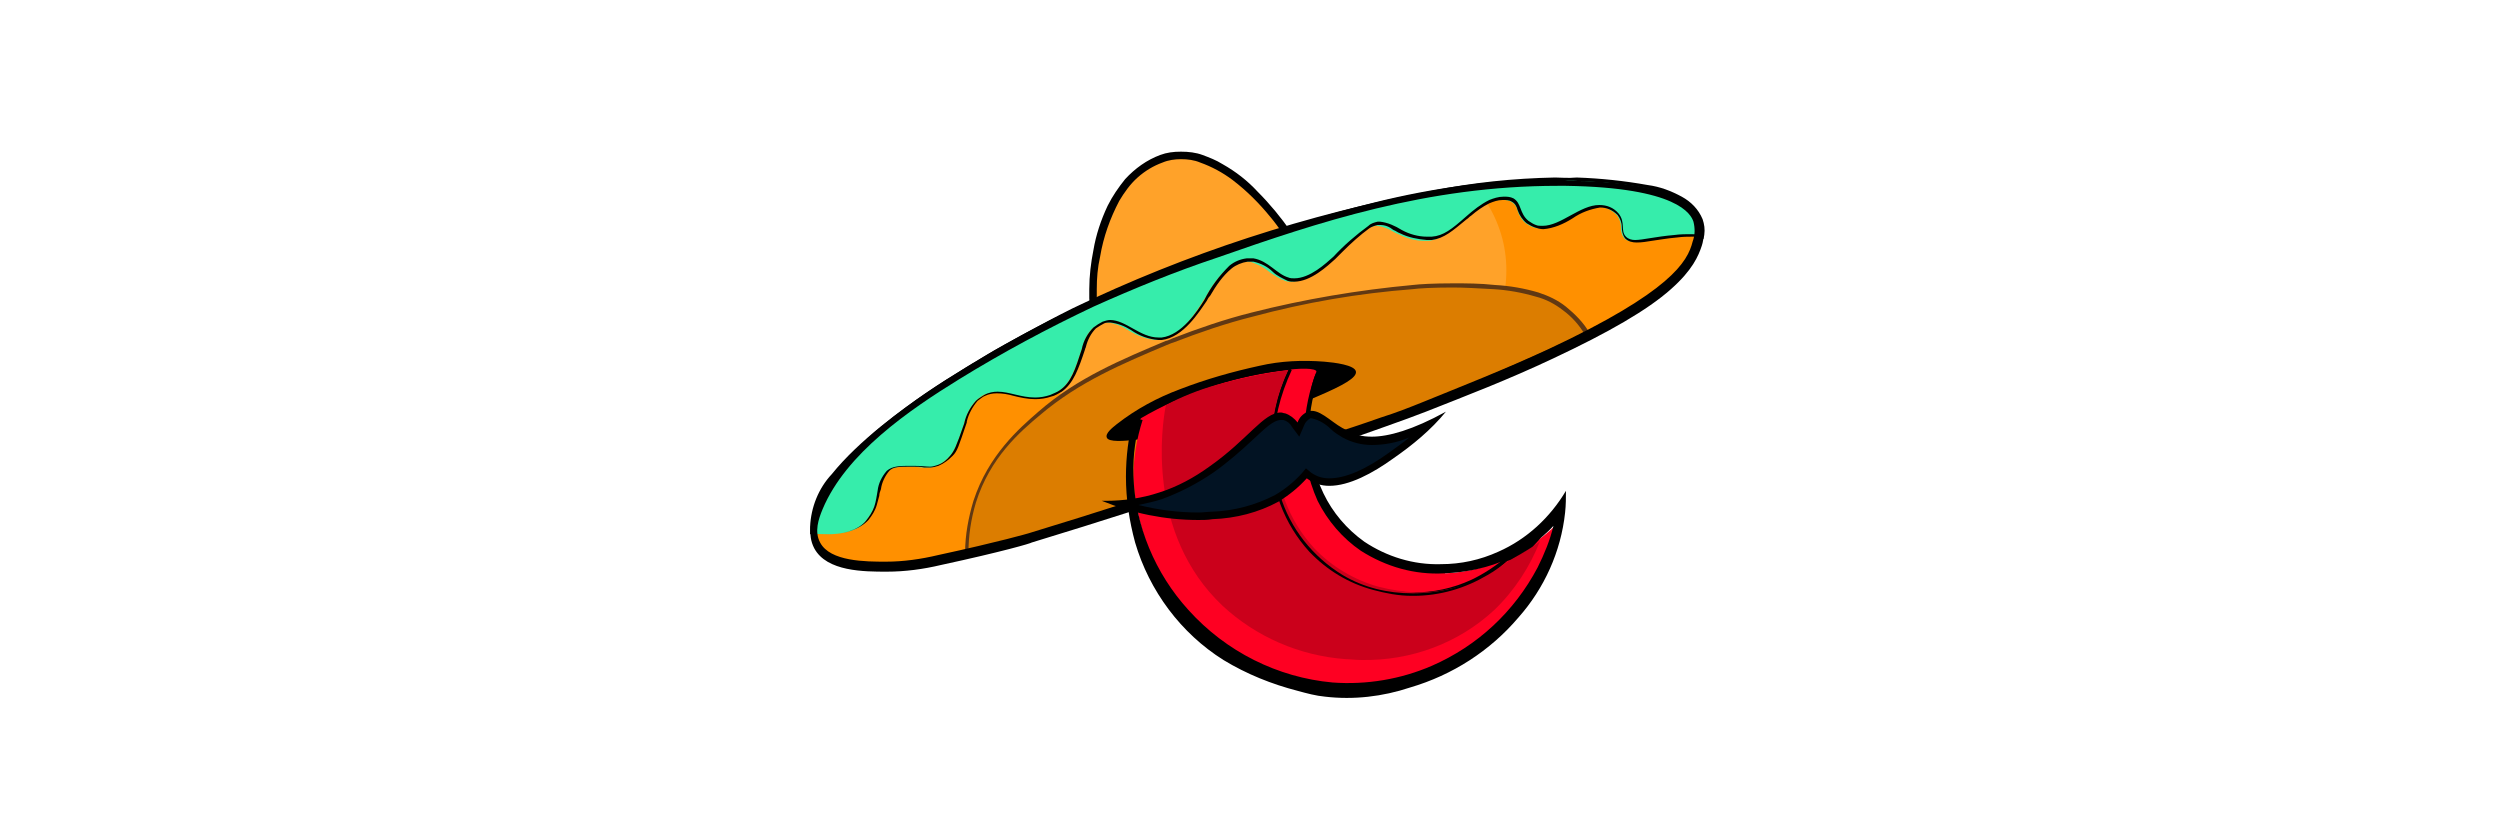 <?xml version="1.0" encoding="utf-8"?>
<!-- Generator: Adobe Illustrator 26.3.1, SVG Export Plug-In . SVG Version: 6.00 Build 0)  -->
<svg version="1.1" id="katman_1" xmlns="http://www.w3.org/2000/svg" xmlns:xlink="http://www.w3.org/1999/xlink" x="0px" y="0px"
	 viewBox="0 0 300 100" style="enable-background:new 0 0 300 100;" xml:space="preserve">
<style type="text/css">
	.st0{fill:#FFA229;}
	.st1{fill:#FF9000;}
	.st2{fill:#36EDAB;}
	.st3{fill:#DC7D00;}
	.st4{fill:#603813;}
	.st5{fill:#FE0022;}
	.st6{fill:#CCCCCC;}
	.st7{fill:#CB001B;}
	.st8{fill:#021323;}
</style>
<g id="Group_1" transform="translate(-295.987 -172)">
	<path id="Path_1" class="st0" d="M450.5,200c0,0-7.6-11.8-15.2-9s-8.6,14.5-8,17.6"/>
	<path id="Path_2" d="M450.9,199.8c-1.2-1.7-2.5-3.3-4-4.8c-1.2-1.3-2.6-2.4-4.2-3.3c-0.8-0.5-1.6-0.8-2.4-1.1
		c-0.8-0.3-1.7-0.4-2.6-0.4c-0.9,0-1.7,0.1-2.5,0.4c-1.6,0.6-3,1.6-4.2,2.9c-0.8,1-1.5,2-2.1,3.2c-0.8,1.7-1.4,3.5-1.7,5.3
		c-0.3,1.5-0.5,3.1-0.5,4.7c0,0.4,0,0.8,0,1.1c0,0.3,0.1,0.6,0.1,0.9l0.9-0.2c0-0.3-0.1-0.5-0.1-0.8c0-0.3,0-0.6,0-1
		c0-1.3,0.1-2.6,0.4-3.9c0.4-2.4,1.2-4.6,2.3-6.7c0.6-1,1.3-2,2.2-2.8c0.9-0.8,1.9-1.4,3-1.8c0.7-0.3,1.5-0.4,2.2-0.4
		c0.8,0,1.6,0.1,2.3,0.4c1.4,0.5,2.7,1.2,3.9,2.1c1.7,1.3,3.2,2.8,4.5,4.4c0.6,0.7,1,1.3,1.3,1.7c0.1,0.2,0.3,0.4,0.3,0.5
		c0,0.1,0.1,0.1,0.1,0.1l0,0l0,0l0,0L450.9,199.8L450.9,199.8z"/>
	<path id="Path_3" class="st0" d="M402.2,240c-2.6,0-7,0-8.3-2.5c-0.8-1.5-0.2-3.2,0.3-4.4c1.6-3.5,4.1-6.7,7.1-9.1
		c3-2.5,6.1-4.7,9.4-6.7c5.2-3.2,10.6-6.2,16.2-8.7c4.9-2.2,9.8-4.2,14.9-5.9c6.6-2.3,12.7-4.3,19.2-5.9c7.2-1.8,14.5-2.7,21.9-2.7
		c0.3,0,0.7,0,1,0c5.8,0.1,10,0.7,12.7,1.9c1.3,0.4,2.4,1.4,3,2.7c0.3,0.9,0.2,1.8,0,2.7c-0.3,1.3-1,2.8-3.5,5
		c-2.8,2.4-7.4,5.1-14,8.2c-5.4,2.5-10.4,4.5-15.2,6.4c-1.3,0.5-2.9,1.1-4.9,1.8c-4.4,1.6-7.8,2.6-9.7,3.1l-0.5,0.1
		c-2.8,0.8-3.9,1.3-6,2c-2,0.7-4.7,1.7-10.3,3.6c-0.1,0-7,2.3-15.8,5c-0.1,0-3.5,1.1-10.9,2.6C406.5,239.7,404.4,239.9,402.2,240
		L402.2,240"/>
	<path id="Path_4" class="st1" d="M473.1,194.5c1.8,2.2,3.1,4.9,3.5,7.8c0.2,1.4,0.2,2.9,0,4.3c2.3-0.1,4.6,0.6,6.6,1.9
		c1.4,1,2.6,2.2,3.5,3.7c2.2-1,4.2-2.1,6.2-3.5c3.6-2.5,6.9-4.9,6.9-8.1c-0.1-1.3-0.6-2.6-1.4-3.6c-1.5-1.9-4-2.9-11-3.2
		C482.5,193.6,477.8,193.9,473.1,194.5z"/>
	<path id="Path_5" class="st1" d="M411.7,216.5c2.8-0.1,5.5,0.3,8.2,1.2c1.3,0.5,2.6,1.1,3.8,1.8c-2.3,1.4-9.1,5.9-11,14.1
		c-0.4,1.6-0.5,3.2-0.5,4.9c-2.1,0.6-4.2,1-6.4,1.3c-4.2,0.5-9.3,1.1-11.4-1.8c-0.3-0.4-0.5-0.8-0.6-1.2c-1.2-3.6,3.1-8,6.7-11.6
		C403.8,221.8,407.6,218.9,411.7,216.5z"/>
	<path id="Path_6" class="st2" d="M395,236.1c-0.5,0-0.9,0-1.4-0.1l-0.1,0l0-0.1c0-0.2,0-0.4,0-0.6c0.1-2.3,1-4.5,2.5-6.2
		c3.3-4.1,8.5-7.9,11.3-9.8c3.4-2.3,6.2-3.9,8-5c1.8-1,5.4-3.1,9.5-5.1c13.7-6.5,28.1-11.3,43-14.1c4.9-1,9.8-1.5,14.7-1.6
		c0.8,0,1.5,0,2.3,0c2.8,0.1,5.7,0.3,8.4,0.9c3.6,0.8,5.7,2.1,6.4,4c0.2,0.6,0.3,1.2,0.2,1.8l0,0.3l-0.2-0.1
		c-0.2-0.1-0.5-0.1-0.8-0.1h-0.2c-0.4,0-1.1,0-1.8,0.1c-1.2,0.1-2.2,0.2-3,0.4c-0.6,0.1-1.2,0.2-1.7,0.2c-0.5,0-0.9-0.1-1.2-0.4
		c-0.3-0.4-0.4-0.8-0.4-1.3c0-0.6-0.2-1.1-0.5-1.5c-0.6-0.6-1.4-1-2.2-1c-1.2,0.1-2.4,0.6-3.4,1.3c-1,0.7-2.2,1.1-3.4,1.3
		c-0.3,0-0.6,0-0.9-0.1c-0.4-0.1-0.7-0.3-1-0.5c-0.5-0.4-0.8-0.9-1-1.5c-0.1-0.5-0.4-0.9-0.8-1.1c-0.3-0.2-0.7-0.2-1.1-0.2h-0.1
		c-0.6,0-1.1,0.1-1.7,0.4c-0.8,0.4-1.6,0.9-2.3,1.6c-0.1,0.1-0.3,0.3-0.5,0.4c-1.7,1.4-2.7,2.3-4.1,2.5c-0.2,0-0.4,0-0.6,0
		c-1.1,0-2.1-0.3-3.1-0.8c-0.3-0.1-0.6-0.3-0.8-0.4c-0.5-0.3-1.1-0.5-1.7-0.6c-0.1,0-0.2,0-0.3,0c-0.4,0.1-0.8,0.2-1.1,0.4
		c-1.2,0.8-2.3,1.7-3.3,2.8c-0.3,0.3-0.6,0.6-0.9,0.9c-0.9,0.8-2.9,2.6-4.8,2.6c-0.3,0-0.5,0-0.7-0.1c-0.6-0.2-1.2-0.6-1.8-1
		c-0.7-0.6-1.5-1-2.4-1.3c-0.2,0-0.4,0-0.5,0c-0.1,0-0.1,0-0.2,0c-0.7,0.1-1.4,0.4-2,0.8c-1.1,1-1.9,2.1-2.6,3.4
		c-0.1,0.2-0.3,0.4-0.4,0.6c-0.8,1.3-2.7,4.3-5.2,4.6c-0.1,0-0.3,0-0.4,0c-1.1-0.1-2.2-0.5-3.2-1.1c-0.8-0.5-1.6-0.9-2.6-1
		c-0.3,0-0.5,0-0.8,0.1c-0.4,0.2-0.7,0.4-1,0.6c-0.6,0.6-1,1.4-1.2,2.2c0,0.1-0.1,0.2-0.1,0.3c-0.8,2.4-1.3,4-2.7,5
		c-0.4,0.3-0.8,0.5-1.2,0.6c-0.6,0.2-1.2,0.3-1.9,0.3c-0.8,0-1.7-0.2-2.5-0.4c-0.7-0.2-1.3-0.3-2-0.3c-0.5,0-1,0.1-1.5,0.3
		c-0.3,0.2-0.6,0.4-0.9,0.7c-0.7,0.7-1.1,1.6-1.4,2.6l0,0.1c-1,2.9-1.2,3.3-1.7,3.9c-0.4,0.5-1,0.9-1.6,1.2
		c-0.3,0.1-0.6,0.2-0.9,0.2c-0.2,0-0.4,0-0.7,0c-0.4,0-0.9-0.1-1.3-0.1h-0.3c-1.3,0-2.1,0-2.7,0.6c-0.6,0.6-0.9,1.4-1.1,2.3
		c-0.1,0.3-0.1,0.6-0.2,0.8c0,0.4-0.1,0.7-0.3,1.1c-0.2,0.6-0.6,1.2-1,1.7C399.3,235.5,397.3,236.2,395,236.1L395,236.1z"/>
	<path id="Path_7" d="M482.6,193.7c0.8,0,1.6,0,2.3,0c4.3,0.2,13.2,0.5,14.7,4.7c0.2,0.6,0.3,1.2,0.2,1.8c-0.3-0.1-0.6-0.1-0.9-0.1
		h-0.2c-0.3,0-1.1,0-1.8,0.1c-2.3,0.2-3.8,0.6-4.7,0.6c-0.4,0-0.8-0.1-1.1-0.4c-0.7-0.7,0-1.7-0.9-2.8c-0.6-0.7-1.4-1-2.3-1
		c-2.3,0-4.6,2.5-6.8,2.5c-0.3,0-0.6,0-0.8-0.1c-0.3-0.1-0.6-0.3-0.9-0.5c-1.1-0.9-0.8-2.1-1.8-2.7c-0.4-0.2-0.8-0.2-1.1-0.2h-0.1
		c-0.6,0-1.2,0.2-1.7,0.4c-1,0.5-1.9,1.2-2.8,2c-1.7,1.5-2.7,2.3-4.1,2.4c-0.2,0-0.4,0-0.6,0c-1,0-2.1-0.3-3-0.8
		c-0.8-0.5-1.7-0.9-2.6-1c-0.1,0-0.2,0-0.3,0c-0.4,0.1-0.8,0.2-1.1,0.5c-1.5,1.1-2.9,2.3-4.2,3.7c-0.9,0.8-2.8,2.6-4.7,2.6
		c-0.2,0-0.5,0-0.7-0.1c-1.4-0.4-2.4-2-4.2-2.3c-0.2,0-0.4,0-0.6,0c-0.1,0-0.2,0-0.2,0c-0.8,0.1-1.5,0.4-2.1,0.9
		c-1.2,1.2-2.2,2.5-3,4.1c-0.8,1.3-2.7,4.2-5.1,4.5c-0.1,0-0.3,0-0.4,0c-2.2,0-3.9-2.1-5.8-2.1c-0.3,0-0.6,0.1-0.9,0.2
		c-0.4,0.2-0.7,0.4-1.1,0.7c-0.7,0.7-1.2,1.6-1.4,2.6c-0.8,2.5-1.3,4-2.6,4.9c-0.4,0.3-0.8,0.4-1.2,0.6c-0.6,0.2-1.2,0.3-1.8,0.3
		c-1.7,0-3.1-0.7-4.5-0.7c-0.5,0-1.1,0.1-1.6,0.4c-0.3,0.2-0.7,0.4-1,0.7c-0.7,0.8-1.2,1.7-1.4,2.7c-1,2.9-1.2,3.3-1.7,3.9
		c-0.4,0.5-0.9,0.9-1.5,1.1c-0.3,0.1-0.6,0.2-0.9,0.2c-0.5,0-1-0.1-2-0.1h-0.3c-1.3,0-2.2,0-2.9,0.6c-0.6,0.7-1,1.5-1.1,2.4
		c-0.1,0.6-0.2,1.3-0.4,1.9c-0.2,0.6-0.6,1.2-1,1.7c-0.8,1-2.7,1.7-5,1.7c-0.4,0-0.9,0-1.3-0.1c0-0.1,0-0.3,0-0.6
		c0.1-2.3,1-4.4,2.5-6.1c3.7-4.6,9.7-8.7,11.3-9.8c3.4-2.3,6.1-3.8,8-5c1.3-0.7,5.1-2.9,9.5-5.1c13.6-6.5,28.1-11.2,43-14
		C472.7,194.3,477.6,193.8,482.6,193.7 M482.6,193.3c-5,0.1-9.9,0.6-14.8,1.6c-14.9,2.8-29.4,7.5-43.1,14.1c-4,2-7.7,4.1-9.5,5.1
		c-1.8,1.1-4.6,2.7-8,5c-2.8,1.9-8.1,5.7-11.4,9.8c-1.6,1.7-2.5,4-2.6,6.3c0,0.2,0,0.4,0,0.6l0,0.3l0.3,0c0.5,0.1,0.9,0.1,1.4,0.1
		c2.3,0,4.3-0.7,5.3-1.8c0.4-0.5,0.8-1.1,1-1.8c0.1-0.4,0.2-0.7,0.3-1.1c0-0.3,0.1-0.5,0.2-0.8c0.1-0.8,0.5-1.6,1-2.2
		c0.5-0.5,1.2-0.5,2.6-0.5h0.3c0.4,0,0.9,0,1.3,0.1c0.3,0,0.5,0,0.7,0c0.3,0,0.7-0.1,1-0.2c0.7-0.3,1.2-0.7,1.7-1.2
		c0.6-0.6,0.7-1.1,1.7-4l0-0.1c0.2-0.9,0.7-1.8,1.3-2.5c0.3-0.2,0.6-0.5,0.9-0.6c0.4-0.2,0.9-0.3,1.4-0.3c0.7,0,1.3,0.1,2,0.3
		c0.8,0.2,1.7,0.4,2.6,0.4c0.7,0,1.3-0.1,1.9-0.3c0.5-0.1,0.9-0.4,1.3-0.6c1.4-1,2-2.7,2.8-5.1c0-0.1,0.1-0.2,0.1-0.3
		c0.2-0.8,0.6-1.6,1.2-2.2c0.3-0.2,0.6-0.4,1-0.6c0.2-0.1,0.5-0.1,0.7-0.1c0.9,0.1,1.7,0.4,2.5,0.9c1,0.7,2.1,1.1,3.3,1.2
		c0.1,0,0.3,0,0.4,0c2.6-0.3,4.5-3.4,5.4-4.7c0.1-0.2,0.2-0.4,0.4-0.6c0.7-1.2,1.5-2.4,2.6-3.3c0.5-0.4,1.2-0.7,1.9-0.8
		c0.1,0,0.1,0,0.2,0c0.2,0,0.3,0,0.5,0c0.9,0.2,1.7,0.6,2.3,1.2c0.5,0.5,1.2,0.8,1.8,1.1c0.3,0.1,0.5,0.1,0.8,0.1c2,0,4-1.9,4.9-2.7
		c0.3-0.3,0.6-0.6,0.9-0.9c1-1,2.1-2,3.2-2.8c0.3-0.2,0.6-0.3,1-0.4c0.1,0,0.2,0,0.3,0c0.6,0,1.1,0.2,1.6,0.6
		c0.3,0.1,0.5,0.3,0.8,0.4c1,0.5,2.1,0.7,3.2,0.8c0.2,0,0.4,0,0.6,0c1.5-0.2,2.5-1.1,4.2-2.5c0.2-0.1,0.3-0.3,0.5-0.4
		c0.7-0.6,1.4-1.1,2.2-1.5c0.5-0.2,1-0.4,1.6-0.4c0,0,0.1,0,0.1,0c0.3,0,0.7,0,1,0.2c0.4,0.2,0.6,0.6,0.7,1c0.2,0.6,0.6,1.2,1.1,1.6
		c0.3,0.2,0.7,0.4,1,0.5c0.3,0.1,0.6,0.2,1,0.2c1.2-0.1,2.4-0.6,3.5-1.3c1-0.7,2.1-1.1,3.3-1.3c0.8,0,1.5,0.3,2.1,0.9
		c0.3,0.4,0.5,0.9,0.5,1.4c0,0.5,0.1,1,0.4,1.4c0.4,0.4,0.9,0.5,1.4,0.5c0.6,0,1.2-0.1,1.8-0.2c0.8-0.1,1.8-0.3,3-0.4
		c0.7-0.1,1.4-0.1,1.8-0.1h0.2c0.2,0,0.5,0,0.7,0.1l0.5,0.2l0.1-0.5c0.1-0.7,0-1.3-0.2-1.9c-0.5-1.2-1.4-2.1-2.5-2.7
		c-1.3-0.7-2.6-1.2-4.1-1.4c-2.8-0.5-5.6-0.8-8.5-0.9C484.1,193.4,483.3,193.3,482.6,193.3L482.6,193.3z"/>
	<path id="Path_8" class="st3" d="M486.5,212c-0.7-1.2-1.7-2.2-2.8-3c-1.9-1.4-4.1-2.1-8.4-2.5c-3.3-0.3-6.5-0.3-9.8,0
		c-15.8,1.4-26,5.3-28.8,6.5c-0.4,0.2-0.7,0.3-0.8,0.3c-5.2,2.2-10.6,4.4-15.3,8.4c-2.3,2-6,5.2-7.7,10.6c-0.6,2-0.9,4-0.9,6.1
		c9.5-2.4,19.6-5.2,30-8.7C457.2,224.7,472,218.8,486.5,212"/>
	<path id="Path_9" class="st4" d="M486.5,212l0.2-0.1c-0.7-1.2-1.7-2.2-2.8-3.1c-1-0.8-2.1-1.3-3.3-1.7c-1.7-0.5-3.4-0.8-5.2-0.9
		c-1.8-0.2-3.5-0.2-5-0.2c-2.4,0-4.1,0.1-4.9,0.2c-6.5,0.6-13,1.7-19.3,3.3c-3.2,0.8-6.4,1.9-9.5,3.1c-0.4,0.2-0.7,0.3-0.8,0.3
		c-5.2,2.2-10.6,4.4-15.3,8.5c-2.3,2-6,5.2-7.8,10.7c-0.6,2-1,4.1-1,6.2v0.2l0.2-0.1c9.5-2.4,19.6-5.2,30.1-8.7
		c15.2-5,30-11,44.4-17.7l0.2-0.1l-0.1-0.2L486.5,212l-0.1-0.2c-14.4,6.8-29.3,12.7-44.4,17.7c-10.5,3.5-20.5,6.3-30,8.7l0,0.2h0.2
		c0-2.1,0.3-4.1,0.9-6.1c1.7-5.4,5.3-8.5,7.7-10.5c4.7-4,10-6.2,15.2-8.4c0.1,0,0.4-0.2,0.8-0.3c3.1-1.2,6.3-2.3,9.5-3.1
		c6.3-1.7,12.7-2.8,19.2-3.3c0.7-0.1,2.5-0.2,4.8-0.2c1.4,0,3.1,0.1,4.9,0.2c1.7,0.1,3.4,0.4,5.1,0.9c1.2,0.3,2.3,0.9,3.2,1.6
		c1.1,0.8,2,1.8,2.7,3L486.5,212l-0.1-0.2L486.5,212"/>
	<path id="Path_10" d="M482.9,194.3c0.3,0,0.7,0,1,0c13.4,0.2,15,3.4,15.3,4.3c0.2,0.8,0.2,1.6-0.1,2.4c-0.6,2.4-2.6,6-17.3,12.9
		c-5.4,2.5-10.3,4.4-15.2,6.4c-1.5,0.6-3,1.2-4.9,1.8c-4.8,1.7-8.3,2.7-10.1,3.3c-5.5,1.6-4.7,1.7-16.4,5.6c0,0-6.9,2.3-15.8,5
		c0,0-3.4,1-10.8,2.6c-2.1,0.5-4.2,0.8-6.3,0.8h0c-2.4,0-6.7,0-7.9-2.3c-0.7-1.3-0.2-2.8,0.3-4c2.8-6.7,10.4-11.9,16.4-15.6
		c5.2-3.2,10.6-6.1,16.1-8.7c4.9-2.2,9.8-4.2,14.9-5.9C454.1,198.7,467.2,194.3,482.9,194.3 M482.9,193.5c-7.4,0-14.8,1-22,2.8
		c-6.5,1.6-12.6,3.6-19.2,5.9c-5.1,1.7-10.1,3.7-14.9,5.9c-5.6,2.6-11,5.5-16.2,8.8c-3.3,2-6.5,4.3-9.5,6.8
		c-1.5,1.3-2.9,2.7-4.2,4.3c-1.2,1.5-2.3,3.2-3,5c-0.5,1.3-1.1,3.1-0.2,4.8c1.5,2.8,6,2.8,8.7,2.8h0c2.2,0,4.4-0.3,6.5-0.8
		c7.4-1.6,10.8-2.6,10.9-2.7c8.9-2.7,15.8-5,15.9-5c5.7-1.9,8.4-2.9,10.3-3.6c2.1-0.7,3.2-1.2,6-2l0.5-0.1c1.8-0.5,5.3-1.6,9.7-3.2
		c2-0.7,3.6-1.3,4.9-1.8c4.8-1.9,9.8-3.8,15.3-6.4c6.6-3.1,11.3-5.8,14.1-8.3c2.6-2.3,3.3-4,3.7-5.2c0.3-0.9,0.3-2,0-2.9
		c-0.6-1.4-1.8-2.5-3.2-3c-2.7-1.2-7.1-1.9-12.9-1.9C483.6,193.5,483.2,193.5,482.9,193.5"/>
	<path id="Path_11" d="M454,219.6c3.3-1.4,4.8-2.3,4.7-3c-0.1-0.8-2.6-1.1-3.8-1.2c-2.6-0.2-5.2-0.1-7.8,0.5
		c-3.2,0.7-6.4,1.6-9.5,2.8c-2.7,1-5.3,2.4-7.6,4.2c-0.5,0.4-1.4,1.1-1.2,1.6c0.2,0.6,2.2,0.4,3.2,0.3
		C440.1,223.9,445.4,223.3,454,219.6"/>
	<path id="Path_12" class="st5" d="M454,216.6c-0.3-0.9-7,0-12.1,1.6c-3.2,1-6.3,2.4-9.2,4.1l0.4,0.1c-0.7,2.2-1.1,4.5-1.1,6.8
		c0.1,2.6,0.6,5.2,1.4,7.6c0.9,3,2.4,5.9,4.3,8.3c2.4,3,5.5,5.4,8.9,7c2.5,1.1,5.1,1.9,7.8,2.3c0.9,0.1,1.7,0.2,2.6,0.2
		c0.1,0,0.3,0,0.4,0c3.8,0,7.5-0.9,10.8-2.5c2.5-1.2,4.8-2.8,6.8-4.7c1-1,2.2-1.8,2.6-2.2c2.4-2.9,4.1-6.4,4.9-10
		c-1.6,1.5-3.4,2.7-5.4,3.5c-2.4,1.3-5,2-7.7,2.1v-0.2c-6.4,0.3-12.3-3.3-15-9c-0.1-0.2-0.2-0.4-0.2-0.5c-1-2.4-1.5-4.9-1.4-7.5
		c0-1.5,0.3-5.1,1.1-6.8C454,216.8,454,216.7,454,216.6 M454.6,216.4L454.6,216.4"/>
	<path id="Path_13" d="M450.7,216.2c-1.5,3-2.2,6.3-2.3,9.7c-0.1,4.6,1.6,9,4.6,12.3c2.1,2.2,4.7,3.8,7.7,4.6c1.5,0.4,3,0.7,4.6,0.7
		h0.2c3.2,0,6.2-0.9,8.9-2.5c0.9-0.6,1.8-1.2,2.6-1.9c0.4-0.4,0.9-0.8,1.3-1.2l-0.3-0.3c-0.4,0.4-0.8,0.8-1.2,1.2
		c-1.3,1.1-2.8,2.1-4.3,2.8c-2.2,1-4.5,1.5-7,1.5h-0.2c-1.5-0.1-3-0.3-4.5-0.7c-2.8-0.8-5.4-2.3-7.5-4.5c-3-3.3-4.6-7.6-4.5-12
		c0-3.3,0.8-6.5,2.2-9.5L450.7,216.2L450.7,216.2"/>
	<path id="Path_14" d="M454.2,216.2c0,0.1-0.1,0.1-0.1,0.2c0,0.1-0.1,0.1-0.1,0.1c-0.9,2.3-1.4,4.7-1.5,7.1
		c-0.2,2.9,0.4,5.8,1.6,8.5c1.2,2.4,3,4.5,5.2,6c3,1.9,6.4,2.9,10,2.7c2.7-0.1,5.4-0.7,7.8-1.8c0.9-0.5,1.8-1,2.7-1.6
		c0.9-0.7,1.8-1.4,2.6-2.3c-0.4,1.7-1.1,3.4-1.9,5c-2.8,5.3-7.2,9.4-12.7,11.8c-3.7,1.6-7.8,2.3-11.9,2c-6.6-0.6-12.8-3.7-17.3-8.7
		c-4-4.4-6.4-10.1-6.6-16.1c-0.1-2.5,0.3-5,1-7.4l-0.6,0.5l-0.4-0.1c-0.6,2.3-0.9,4.7-0.9,7.1c0,2.7,0.4,5.3,1.1,7.9
		c1.7,5.8,5.5,10.9,10.6,14.1c2.8,1.7,5.8,2.9,8.9,3.7c1.1,0.3,2.2,0.6,3.3,0.7c3.4,0.4,6.9,0,10.2-1.1c5.1-1.5,9.6-4.4,13-8.4
		c3.1-3.5,5.1-7.9,5.6-12.6c0.1-0.9,0.1-1.8,0.1-2.6c-1.9,3.2-4.7,5.8-8.1,7.3c-2.2,1-4.5,1.5-6.9,1.5c-3.3,0.1-6.5-0.9-9.2-2.7
		c-2.1-1.5-3.8-3.5-4.9-5.8c-1.1-2.3-1.7-4.9-1.7-7.5c0-2.5,0.5-4.9,1.5-7.1C454.4,216.2,454.2,216.2,454.2,216.2"/>
	<path id="Path_15" class="st6" d="M477.2,239.1c-0.1,0-0.2,0.1-0.3,0.1l0,0C477,239.2,477.1,239.2,477.2,239.1 M477.2,239.1
		L477.2,239.1L477.2,239.1 M479.9,237.5c-0.8,0.6-1.7,1.1-2.7,1.6C478.2,238.7,479.1,238.1,479.9,237.5 M480,237.5L480,237.5
		L480,237.5 M480,237.4L480,237.4L480,237.4 M480.1,237.4L480.1,237.4L480.1,237.4 M480.1,237.4L480.1,237.4L480.1,237.4
		 M480.1,237.4L480.1,237.4L480.1,237.4 M480.1,237.4L480.1,237.4L480.1,237.4 M480.2,237.4L480.2,237.4L480.2,237.4 M480.2,237.4
		L480.2,237.4L480.2,237.4 M480.2,237.3L480.2,237.3L480.2,237.3 M480.2,237.3L480.2,237.3L480.2,237.3 M480.2,237.3L480.2,237.3
		L480.2,237.3 M480.3,237.3L480.3,237.3L480.3,237.3 M480.3,237.3L480.3,237.3L480.3,237.3 M480.3,237.3L480.3,237.3L480.3,237.3
		 M480.3,237.2L480.3,237.2L480.3,237.2 M480.3,237.2L480.3,237.2L480.3,237.2 M480.4,237.2L480.4,237.2L480.4,237.2 M480.4,237.2
		L480.4,237.2L480.4,237.2 M480.4,237.2L480.4,237.2L480.4,237.2 M480.4,237.2L480.4,237.2L480.4,237.2 M480.4,237.2L480.4,237.2
		L480.4,237.2 M480.6,237.1L480.6,237.1L480.6,237.1 M480.6,237L480.6,237L480.6,237 M480.6,237L480.6,237L480.6,237 M480.6,237
		L480.6,237L480.6,237 M480.6,237L480.6,237L480.6,237 M480.7,237L480.7,237L480.7,237 M480.7,237L480.7,237L480.7,237 M480.7,237
		L480.7,237L480.7,237 M480.7,236.9L480.7,236.9L480.7,236.9 M480.8,236.9L480.8,236.9L480.8,236.9 M480.8,236.9L480.8,236.9"/>
	<path id="Path_16" d="M450.9,216c-5.2,0.3-10.3,1.7-14.9,4.2c0,0.1,0,0.2-0.1,0.4c1.9-0.9,3.9-1.7,6-2.4c2.8-0.9,5.7-1.5,8.7-1.8
		c0-0.1,0.1-0.1,0.1-0.2l0,0l0.1,0.1C450.8,216.1,450.9,216.1,450.9,216"/>
	<path id="Path_17" class="st7" d="M450.6,216.4c-2.9,0.4-5.8,1-8.7,1.8c-2.1,0.6-4.1,1.4-6,2.4c-0.5,2.4-2.4,15.4,6.8,24.1
		c4,3.7,9.2,6,14.8,6.4c0.5,0,1.1,0.1,1.9,0.1c5.9,0.1,11.6-2,15.9-6c2.4-2.3,4.3-5.2,5.5-8.3l0,0l0,0l0,0l0,0l0,0l0,0l0,0l0,0l0,0
		l0,0l0,0l0,0l0,0l0,0l0,0l0,0l0,0l0,0h0l0,0l0,0l-0.1,0.1l0,0l0,0l0,0l0,0l0,0l0,0l0,0l0,0l0,0l0,0h0l0,0l0,0l0,0l0,0l0,0l0,0l0,0
		l0,0l0,0l0,0l0,0h0l0,0h0l0,0h0l0,0h0l0,0h0l0,0h0l0,0h0l0,0l0,0l0,0l0,0l0,0l0,0l-0.1,0.1l0,0c-0.8,0.6-1.7,1.1-2.7,1.6l0,0l0,0
		l0,0h0l0,0c-0.1,0-0.2,0.1-0.3,0.1c-0.8,0.7-1.6,1.3-2.5,1.8c-2.7,1.6-5.8,2.5-8.9,2.5h-0.2c-1.6-0.1-3.1-0.3-4.6-0.7
		c-2.9-0.8-5.6-2.4-7.7-4.6c-3.1-3.4-4.7-7.7-4.6-12.3C448.4,222.6,449.2,219.4,450.6,216.4"/>
	<path id="Path_18" d="M450.7,216.2L450.7,216.2c0,0.1-0.1,0.1-0.1,0.2c-1.4,3-2.1,6.2-2.1,9.5c-0.1,4.6,1.6,9,4.6,12.3
		c2.1,2.2,4.7,3.8,7.7,4.6c1.5,0.4,3,0.7,4.6,0.7h0.2c3.2,0,6.2-0.9,8.9-2.5c0.9-0.5,1.7-1.1,2.5-1.8l0,0c-0.3,0.2-0.7,0.3-1,0.4
		c-1.7,1.4-3.7,2.4-5.8,3c-1.5,0.4-3.1,0.6-4.7,0.6c-3,0-5.9-0.7-8.4-2.2c-3.6-2.2-6.3-5.6-7.5-9.6c-1.6-5-1.1-10.5,1.3-15.2
		L450.7,216.2"/>
	<path id="Path_19" d="M481.1,236l-4.6,3.2c-0.2,0.1-0.4,0.3-0.6,0.5c0.3-0.1,0.7-0.3,1-0.4c0.1,0,0.2-0.1,0.3-0.1l0,0h0l0,0l0,0
		l0,0c0.9-0.5,1.8-1,2.7-1.6l0,0l0.1-0.1l0,0l0,0l0,0l0,0l0,0l0,0h0l0,0h0l0,0h0l0,0h0l0,0h0l0,0h0l0,0h0l0,0l0,0l0,0l0,0l0,0l0,0
		l0,0l0,0l0,0l0,0l0,0h0l0,0l0,0l0,0l0,0l0,0l0,0l0,0l0,0l0,0l0,0l0.1-0.1l0,0l0,0h0l0,0l0,0l0,0l0,0l0,0l0,0l0,0l0,0l0,0l0,0l0,0
		l0,0l0,0l0,0l0,0l0,0l0,0l0,0C480.9,236.6,481,236.3,481.1,236"/>
	<path id="Path_20" class="st8" d="M439.7,234.1c-3.2,0-6.3-0.5-9.3-1.5c1.6-0.1,3.2-0.5,4.7-1c2.2-0.8,4.2-1.8,6.1-3.2
		c1.7-1.2,3.3-2.5,4.8-4c1.5-1.4,2.6-2.4,3.6-2.4c0.1,0,0.3,0,0.4,0c0.5,0.2,1,0.5,1.3,0.9l0.5,0.6l0.3-0.7c0.2-0.5,0.5-0.9,0.9-1.1
		c0.1,0,0.2-0.1,0.4-0.1c1,0.2,1.9,0.7,2.6,1.4c0.4,0.4,0.9,0.7,1.4,1c1,0.6,2.1,0.9,3.3,0.8c2.4-0.1,4.8-0.8,6.9-1.9
		c-1.4,1.3-3,2.5-4.6,3.7c-3,2.1-5.5,3.2-7.5,3.2c-0.9,0-1.7-0.2-2.4-0.8l-0.3-0.2l-0.3,0.3c-1,1.1-2.1,2-3.3,2.7
		c-2.4,1.3-5,1.9-7.7,2C440.9,234.1,440.3,234.1,439.7,234.1z"/>
	<path id="Path_21" d="M453.4,222.2c0.9,0.2,1.7,0.7,2.3,1.3c0.4,0.4,0.9,0.7,1.4,1c1.1,0.6,2.3,0.9,3.5,0.9c1.5,0,3.1-0.3,4.5-0.9
		c-0.7,0.6-1.6,1.2-2.4,1.8c-2.9,2.1-5.3,3.1-7.2,3.1c-0.8,0-1.5-0.2-2.2-0.7l-0.6-0.5l-0.5,0.6c-0.9,1-2,1.9-3.2,2.6
		c-2.3,1.2-4.9,1.9-7.5,2c-0.5,0-1.1,0.1-1.7,0.1c-2.4,0-4.8-0.3-7.2-0.9c0.9-0.2,1.9-0.4,2.8-0.7c2.2-0.8,4.3-1.9,6.2-3.2
		c1.7-1.2,3.3-2.6,4.8-4c1.4-1.3,2.4-2.3,3.3-2.3c0.1,0,0.2,0,0.3,0c0.4,0.1,0.8,0.4,1,0.8l0.9,1.2l0.6-1.4c0.1-0.3,0.4-0.6,0.7-0.8
		C453.2,222.2,453.3,222.2,453.4,222.2L453.4,222.2 M453.4,221.3c-0.2,0-0.4,0-0.5,0.1c-0.6,0.3-1,0.7-1.2,1.3
		c-0.4-0.5-0.9-0.9-1.5-1.1c-0.2,0-0.3-0.1-0.5-0.1c-2.1,0-3.9,3.2-8.6,6.5c-1.8,1.3-3.8,2.4-6,3.1c-2.1,0.7-4.3,1-6.5,1
		c-0.1,0-0.3,0-0.4,0c3.7,1.5,7.6,2.3,11.6,2.3c0.6,0,1.1,0,1.7-0.1c2.8-0.1,5.5-0.8,7.9-2.1c1.3-0.8,2.4-1.7,3.4-2.8
		c0.8,0.6,1.7,0.9,2.7,0.9c2.4,0,5.2-1.5,7.7-3.3c2.3-1.6,4.5-3.4,6.3-5.6c-4,2.2-6.9,3-8.9,3c-1.1,0-2.1-0.2-3-0.8
		C456.2,223.1,454.7,221.3,453.4,221.3L453.4,221.3z"/>
</g>
</svg>
